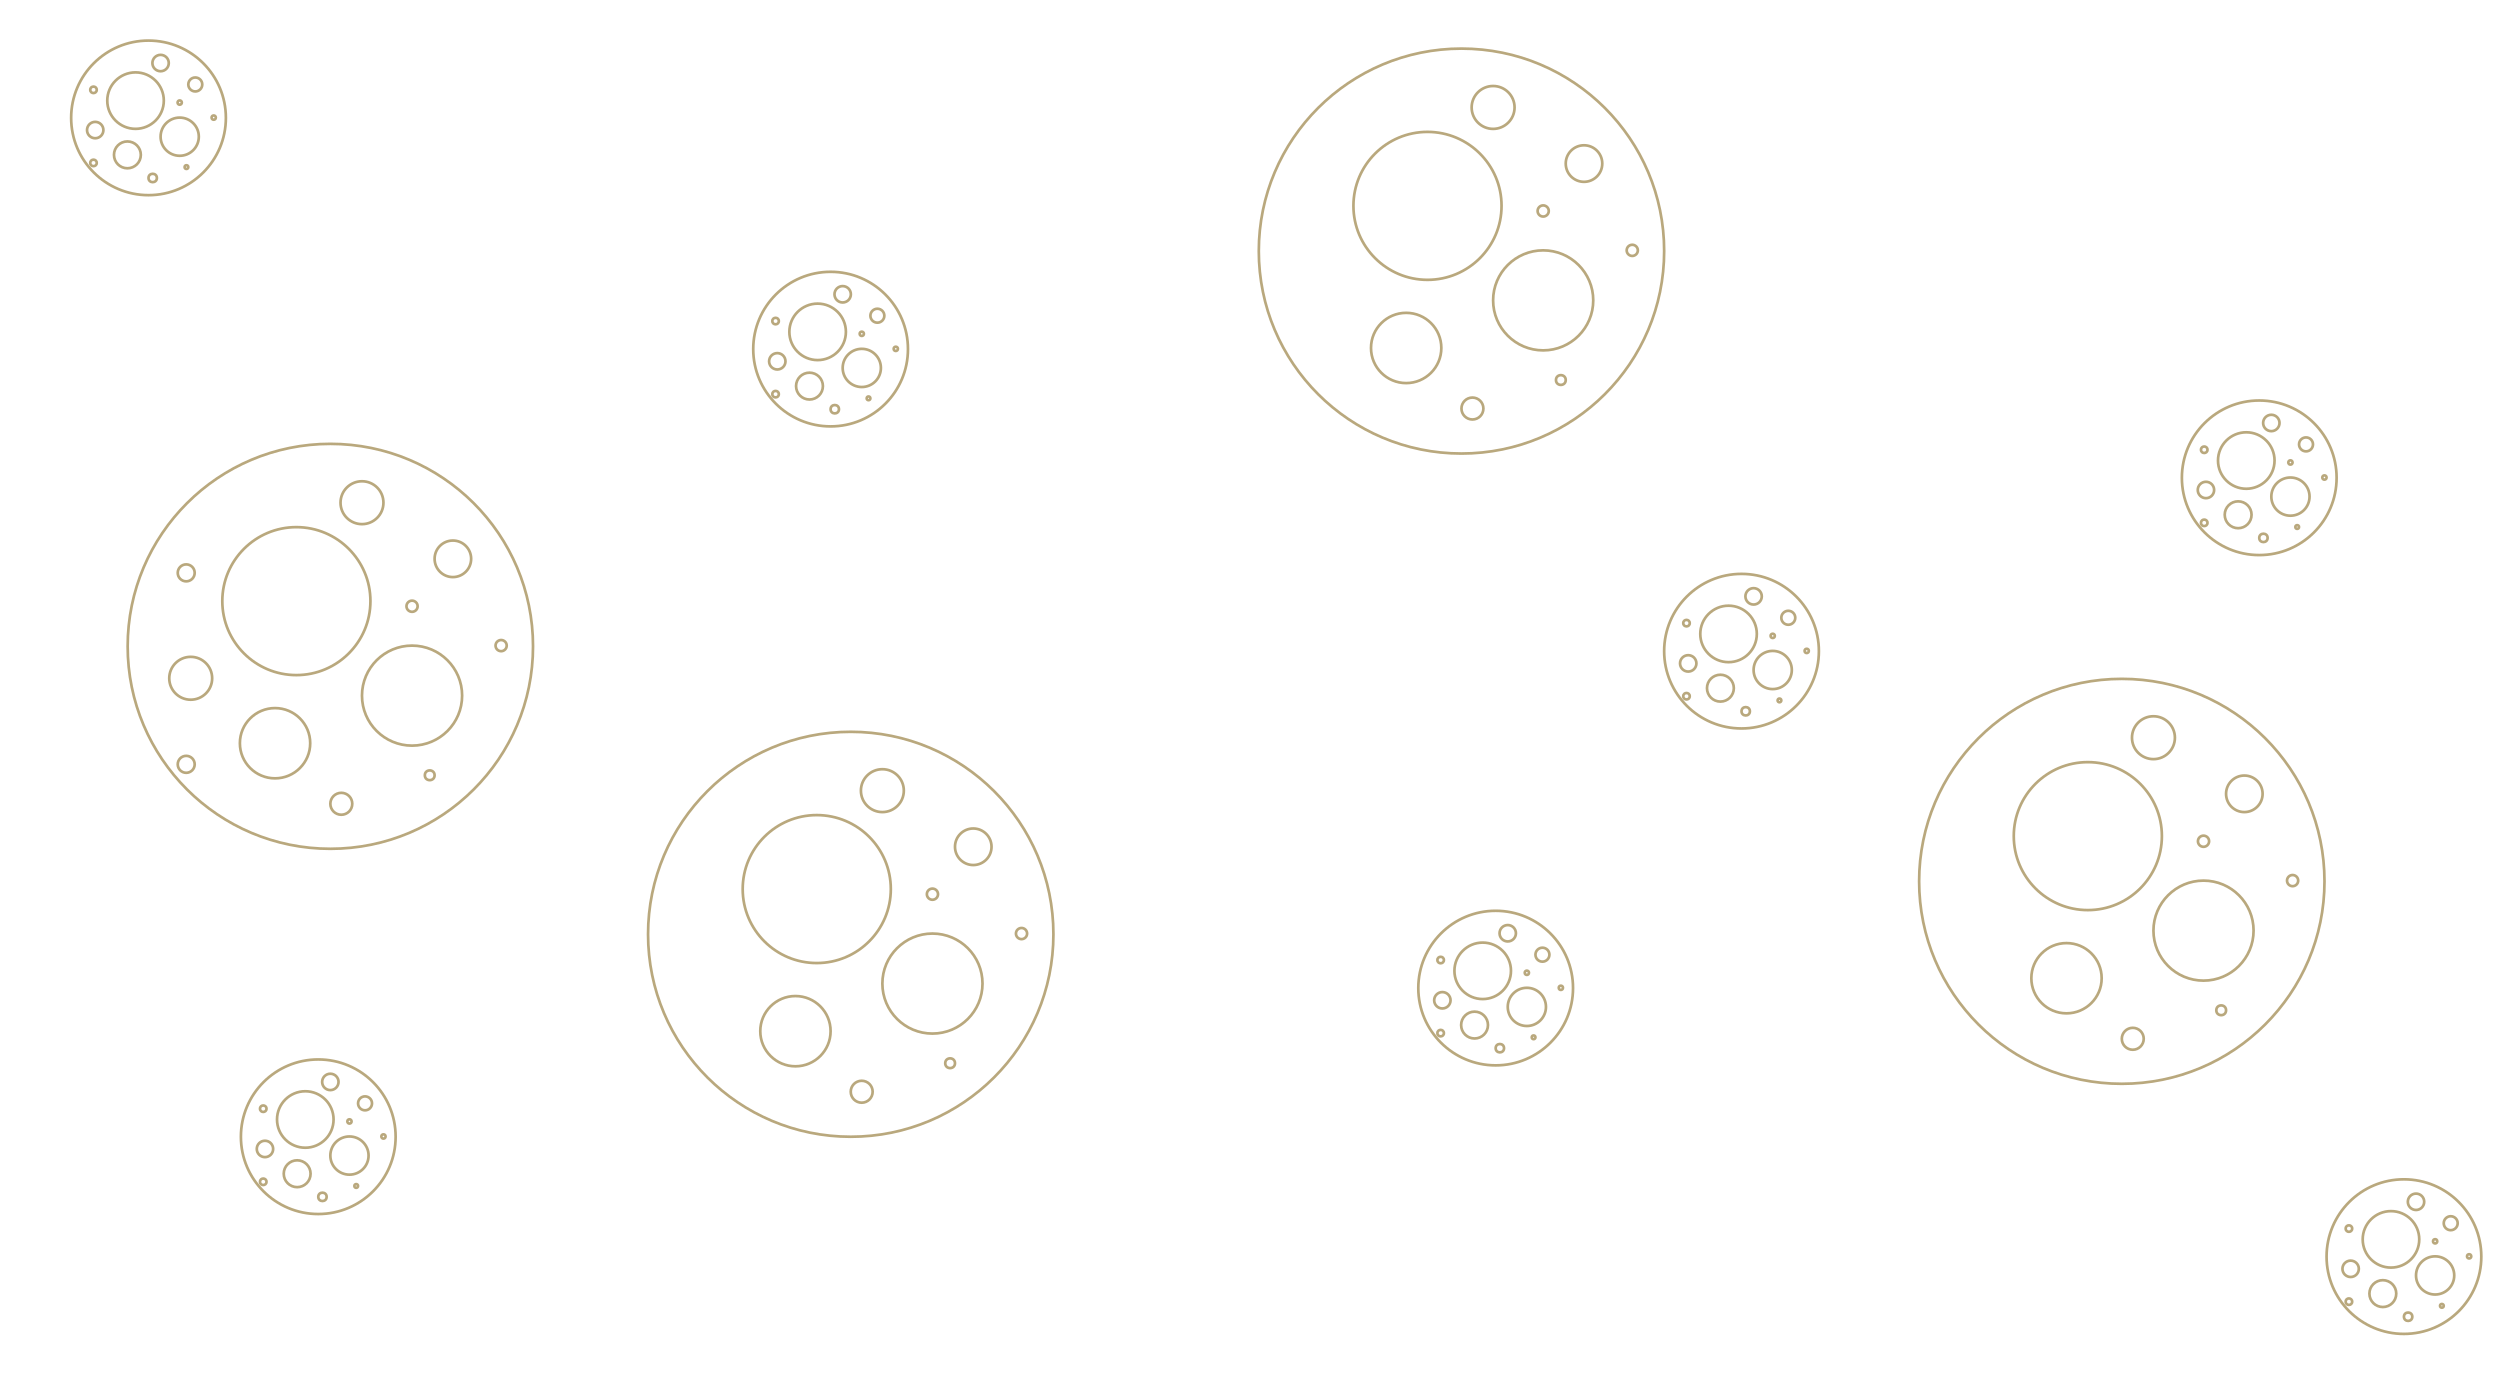 <?xml version="1.0" encoding="utf-8"?>
<!-- Generator: Adobe Illustrator 16.0.0, SVG Export Plug-In . SVG Version: 6.00 Build 0)  -->
<!DOCTYPE svg PUBLIC "-//W3C//DTD SVG 1.1//EN" "http://www.w3.org/Graphics/SVG/1.1/DTD/svg11.dtd">
<svg version="1.1" id="Layer_1" xmlns="http://www.w3.org/2000/svg" xmlns:xlink="http://www.w3.org/1999/xlink" x="0px" y="0px"
	 width="612px" height="336.03px" viewBox="0 0 612 336.03" enable-background="new 0 0 612 336.03" xml:space="preserve">
<g>
	
		<ellipse fill="none" stroke="#B9A87D" stroke-width="0.664" stroke-miterlimit="10" cx="80.868" cy="158.222" rx="49.616" ry="49.564"/>
	
		<ellipse fill="none" stroke="#B9A87D" stroke-width="0.664" stroke-miterlimit="10" cx="100.87" cy="170.288" rx="12.256" ry="12.243"/>
	
		<ellipse fill="none" stroke="#B9A87D" stroke-width="0.664" stroke-miterlimit="10" cx="72.55" cy="147.155" rx="18.13" ry="18.11"/>
	
		<ellipse fill="none" stroke="#B9A87D" stroke-width="0.664" stroke-miterlimit="10" cx="67.331" cy="181.941" rx="8.607" ry="8.598"/>
	
		<ellipse fill="none" stroke="#B9A87D" stroke-width="0.664" stroke-miterlimit="10" cx="46.685" cy="166.043" rx="5.253" ry="5.248"/>
	
		<ellipse fill="none" stroke="#B9A87D" stroke-width="0.664" stroke-miterlimit="10" cx="88.614" cy="123.061" rx="5.253" ry="5.248"/>
	<circle fill="none" stroke="#B9A87D" stroke-width="0.664" stroke-miterlimit="10" cx="110.863" cy="136.798" r="4.473"/>
	<circle fill="none" stroke="#B9A87D" stroke-width="0.664" stroke-miterlimit="10" cx="83.552" cy="196.766" r="2.684"/>
	<circle fill="none" stroke="#B9A87D" stroke-width="0.664" stroke-miterlimit="10" cx="105.197" cy="189.788" r="1.194"/>
	<circle fill="none" stroke="#B9A87D" stroke-width="0.664" stroke-miterlimit="10" cx="45.584" cy="140.237" r="2.076"/>
	<circle fill="none" stroke="#B9A87D" stroke-width="0.664" stroke-miterlimit="10" cx="45.584" cy="187.107" r="2.076"/>
	<circle fill="none" stroke="#B9A87D" stroke-width="0.664" stroke-miterlimit="10" cx="100.87" cy="148.406" r="1.366"/>
	<circle fill="none" stroke="#B9A87D" stroke-width="0.664" stroke-miterlimit="10" cx="122.677" cy="158.044" r="1.366"/>
</g>
<g>
	
		<ellipse fill="none" stroke="#B9A87D" stroke-width="0.664" stroke-miterlimit="10" cx="208.26" cy="228.712" rx="49.616" ry="49.564"/>
	
		<ellipse fill="none" stroke="#B9A87D" stroke-width="0.664" stroke-miterlimit="10" cx="228.261" cy="240.778" rx="12.256" ry="12.243"/>
	
		<ellipse fill="none" stroke="#B9A87D" stroke-width="0.664" stroke-miterlimit="10" cx="199.942" cy="217.646" rx="18.13" ry="18.11"/>
	
		<ellipse fill="none" stroke="#B9A87D" stroke-width="0.664" stroke-miterlimit="10" cx="194.722" cy="252.431" rx="8.607" ry="8.598"/>
	
		<ellipse fill="none" stroke="#B9A87D" stroke-width="0.664" stroke-miterlimit="10" cx="216.005" cy="193.551" rx="5.253" ry="5.248"/>
	<circle fill="none" stroke="#B9A87D" stroke-width="0.664" stroke-miterlimit="10" cx="238.255" cy="207.289" r="4.473"/>
	<circle fill="none" stroke="#B9A87D" stroke-width="0.664" stroke-miterlimit="10" cx="210.943" cy="267.256" r="2.684"/>
	<circle fill="none" stroke="#B9A87D" stroke-width="0.664" stroke-miterlimit="10" cx="232.588" cy="260.278" r="1.194"/>
	<circle fill="none" stroke="#B9A87D" stroke-width="0.664" stroke-miterlimit="10" cx="228.262" cy="218.896" r="1.366"/>
	<circle fill="none" stroke="#B9A87D" stroke-width="0.664" stroke-miterlimit="10" cx="250.068" cy="228.535" r="1.366"/>
</g>
<g>
	
		<ellipse fill="none" stroke="#B9A87D" stroke-width="0.664" stroke-miterlimit="10" cx="357.769" cy="61.463" rx="49.616" ry="49.564"/>
	
		<ellipse fill="none" stroke="#B9A87D" stroke-width="0.664" stroke-miterlimit="10" cx="377.77" cy="73.529" rx="12.256" ry="12.243"/>
	
		<ellipse fill="none" stroke="#B9A87D" stroke-width="0.664" stroke-miterlimit="10" cx="349.45" cy="50.397" rx="18.13" ry="18.11"/>
	
		<ellipse fill="none" stroke="#B9A87D" stroke-width="0.664" stroke-miterlimit="10" cx="344.23" cy="85.183" rx="8.607" ry="8.598"/>
	
		<ellipse fill="none" stroke="#B9A87D" stroke-width="0.664" stroke-miterlimit="10" cx="365.514" cy="26.303" rx="5.254" ry="5.248"/>
	<circle fill="none" stroke="#B9A87D" stroke-width="0.664" stroke-miterlimit="10" cx="387.764" cy="40.04" r="4.473"/>
	<circle fill="none" stroke="#B9A87D" stroke-width="0.664" stroke-miterlimit="10" cx="360.451" cy="100.008" r="2.684"/>
	<circle fill="none" stroke="#B9A87D" stroke-width="0.664" stroke-miterlimit="10" cx="382.097" cy="93.029" r="1.194"/>
	<circle fill="none" stroke="#B9A87D" stroke-width="0.664" stroke-miterlimit="10" cx="377.771" cy="51.647" r="1.366"/>
	<circle fill="none" stroke="#B9A87D" stroke-width="0.664" stroke-miterlimit="10" cx="399.577" cy="61.286" r="1.366"/>
</g>
<g>
	
		<ellipse fill="none" stroke="#B9A87D" stroke-width="0.664" stroke-miterlimit="10" cx="519.419" cy="215.75" rx="49.616" ry="49.564"/>
	
		<ellipse fill="none" stroke="#B9A87D" stroke-width="0.664" stroke-miterlimit="10" cx="539.42" cy="227.816" rx="12.256" ry="12.242"/>
	
		<ellipse fill="none" stroke="#B9A87D" stroke-width="0.664" stroke-miterlimit="10" cx="511.101" cy="204.683" rx="18.13" ry="18.11"/>
	
		<ellipse fill="none" stroke="#B9A87D" stroke-width="0.664" stroke-miterlimit="10" cx="505.881" cy="239.468" rx="8.607" ry="8.598"/>
	
		<ellipse fill="none" stroke="#B9A87D" stroke-width="0.664" stroke-miterlimit="10" cx="527.164" cy="180.589" rx="5.254" ry="5.248"/>
	<circle fill="none" stroke="#B9A87D" stroke-width="0.664" stroke-miterlimit="10" cx="549.414" cy="194.326" r="4.473"/>
	<circle fill="none" stroke="#B9A87D" stroke-width="0.664" stroke-miterlimit="10" cx="522.102" cy="254.294" r="2.684"/>
	<circle fill="none" stroke="#B9A87D" stroke-width="0.664" stroke-miterlimit="10" cx="543.747" cy="247.316" r="1.194"/>
	<circle fill="none" stroke="#B9A87D" stroke-width="0.664" stroke-miterlimit="10" cx="539.421" cy="205.934" r="1.366"/>
	<circle fill="none" stroke="#B9A87D" stroke-width="0.664" stroke-miterlimit="10" cx="561.228" cy="215.572" r="1.366"/>
</g>
<g>
	
		<ellipse fill="none" stroke="#B9A87D" stroke-width="0.664" stroke-miterlimit="10" cx="77.912" cy="278.275" rx="18.939" ry="18.92"/>
	
		<ellipse fill="none" stroke="#B9A87D" stroke-width="0.664" stroke-miterlimit="10" cx="85.547" cy="282.882" rx="4.678" ry="4.673"/>
	
		<ellipse fill="none" stroke="#B9A87D" stroke-width="0.664" stroke-miterlimit="10" cx="74.737" cy="274.052" rx="6.921" ry="6.912"/>
	<circle fill="none" stroke="#B9A87D" stroke-width="0.664" stroke-miterlimit="10" cx="72.744" cy="287.329" r="3.286"/>
	<circle fill="none" stroke="#B9A87D" stroke-width="0.664" stroke-miterlimit="10" cx="64.863" cy="281.261" r="2.005"/>
	<circle fill="none" stroke="#B9A87D" stroke-width="0.664" stroke-miterlimit="10" cx="80.868" cy="264.854" r="2.005"/>
	<circle fill="none" stroke="#B9A87D" stroke-width="0.664" stroke-miterlimit="10" cx="89.362" cy="270.098" r="1.707"/>
	<circle fill="none" stroke="#B9A87D" stroke-width="0.664" stroke-miterlimit="10" cx="78.936" cy="292.989" r="1.024"/>
	<circle fill="none" stroke="#B9A87D" stroke-width="0.664" stroke-miterlimit="10" cx="87.198" cy="290.325" r="0.456"/>
	<circle fill="none" stroke="#B9A87D" stroke-width="0.664" stroke-miterlimit="10" cx="64.443" cy="271.41" r="0.793"/>
	<circle fill="none" stroke="#B9A87D" stroke-width="0.664" stroke-miterlimit="10" cx="64.443" cy="289.302" r="0.793"/>
	<circle fill="none" stroke="#B9A87D" stroke-width="0.664" stroke-miterlimit="10" cx="85.547" cy="274.528" r="0.521"/>
	<circle fill="none" stroke="#B9A87D" stroke-width="0.664" stroke-miterlimit="10" cx="93.871" cy="278.208" r="0.521"/>
</g>
<g>
	
		<ellipse fill="none" stroke="#B9A87D" stroke-width="0.664" stroke-miterlimit="10" cx="203.33" cy="85.462" rx="18.939" ry="18.92"/>
	
		<ellipse fill="none" stroke="#B9A87D" stroke-width="0.664" stroke-miterlimit="10" cx="210.965" cy="90.069" rx="4.678" ry="4.673"/>
	
		<ellipse fill="none" stroke="#B9A87D" stroke-width="0.664" stroke-miterlimit="10" cx="200.155" cy="81.239" rx="6.921" ry="6.912"/>
	<circle fill="none" stroke="#B9A87D" stroke-width="0.664" stroke-miterlimit="10" cx="198.162" cy="94.516" r="3.286"/>
	<circle fill="none" stroke="#B9A87D" stroke-width="0.664" stroke-miterlimit="10" cx="190.281" cy="88.448" r="2.005"/>
	<circle fill="none" stroke="#B9A87D" stroke-width="0.664" stroke-miterlimit="10" cx="206.286" cy="72.042" r="2.005"/>
	<circle fill="none" stroke="#B9A87D" stroke-width="0.664" stroke-miterlimit="10" cx="214.78" cy="77.285" r="1.707"/>
	<circle fill="none" stroke="#B9A87D" stroke-width="0.664" stroke-miterlimit="10" cx="204.354" cy="100.176" r="1.024"/>
	<circle fill="none" stroke="#B9A87D" stroke-width="0.664" stroke-miterlimit="10" cx="212.616" cy="97.512" r="0.456"/>
	<circle fill="none" stroke="#B9A87D" stroke-width="0.664" stroke-miterlimit="10" cx="189.861" cy="78.597" r="0.793"/>
	<circle fill="none" stroke="#B9A87D" stroke-width="0.664" stroke-miterlimit="10" cx="189.861" cy="96.489" r="0.793"/>
	<circle fill="none" stroke="#B9A87D" stroke-width="0.664" stroke-miterlimit="10" cx="210.965" cy="81.715" r="0.521"/>
	<circle fill="none" stroke="#B9A87D" stroke-width="0.664" stroke-miterlimit="10" cx="219.289" cy="85.395" r="0.521"/>
</g>
<g>
	
		<ellipse fill="none" stroke="#B9A87D" stroke-width="0.664" stroke-miterlimit="10" cx="366.139" cy="241.882" rx="18.939" ry="18.92"/>
	
		<ellipse fill="none" stroke="#B9A87D" stroke-width="0.664" stroke-miterlimit="10" cx="373.774" cy="246.489" rx="4.678" ry="4.673"/>
	
		<ellipse fill="none" stroke="#B9A87D" stroke-width="0.664" stroke-miterlimit="10" cx="362.964" cy="237.659" rx="6.921" ry="6.912"/>
	<circle fill="none" stroke="#B9A87D" stroke-width="0.664" stroke-miterlimit="10" cx="360.971" cy="250.936" r="3.286"/>
	<circle fill="none" stroke="#B9A87D" stroke-width="0.664" stroke-miterlimit="10" cx="353.09" cy="244.868" r="2.005"/>
	<circle fill="none" stroke="#B9A87D" stroke-width="0.664" stroke-miterlimit="10" cx="369.095" cy="228.461" r="2.005"/>
	<circle fill="none" stroke="#B9A87D" stroke-width="0.664" stroke-miterlimit="10" cx="377.588" cy="233.705" r="1.708"/>
	<circle fill="none" stroke="#B9A87D" stroke-width="0.664" stroke-miterlimit="10" cx="367.163" cy="256.596" r="1.024"/>
	<circle fill="none" stroke="#B9A87D" stroke-width="0.664" stroke-miterlimit="10" cx="375.425" cy="253.932" r="0.456"/>
	<circle fill="none" stroke="#B9A87D" stroke-width="0.664" stroke-miterlimit="10" cx="352.67" cy="235.017" r="0.793"/>
	<circle fill="none" stroke="#B9A87D" stroke-width="0.664" stroke-miterlimit="10" cx="352.67" cy="252.909" r="0.793"/>
	<circle fill="none" stroke="#B9A87D" stroke-width="0.664" stroke-miterlimit="10" cx="373.773" cy="238.135" r="0.521"/>
	<circle fill="none" stroke="#B9A87D" stroke-width="0.664" stroke-miterlimit="10" cx="382.098" cy="241.815" r="0.521"/>
</g>
<g>
	
		<ellipse fill="none" stroke="#B9A87D" stroke-width="0.664" stroke-miterlimit="10" cx="426.324" cy="159.409" rx="18.939" ry="18.92"/>
	
		<ellipse fill="none" stroke="#B9A87D" stroke-width="0.664" stroke-miterlimit="10" cx="433.959" cy="164.016" rx="4.678" ry="4.673"/>
	
		<ellipse fill="none" stroke="#B9A87D" stroke-width="0.664" stroke-miterlimit="10" cx="423.149" cy="155.186" rx="6.921" ry="6.912"/>
	<circle fill="none" stroke="#B9A87D" stroke-width="0.664" stroke-miterlimit="10" cx="421.157" cy="168.463" r="3.286"/>
	<circle fill="none" stroke="#B9A87D" stroke-width="0.664" stroke-miterlimit="10" cx="413.276" cy="162.395" r="2.005"/>
	<circle fill="none" stroke="#B9A87D" stroke-width="0.664" stroke-miterlimit="10" cx="429.281" cy="145.988" r="2.005"/>
	<circle fill="none" stroke="#B9A87D" stroke-width="0.664" stroke-miterlimit="10" cx="437.774" cy="151.231" r="1.708"/>
	<circle fill="none" stroke="#B9A87D" stroke-width="0.664" stroke-miterlimit="10" cx="427.349" cy="174.123" r="1.024"/>
	<circle fill="none" stroke="#B9A87D" stroke-width="0.664" stroke-miterlimit="10" cx="435.611" cy="171.459" r="0.456"/>
	<circle fill="none" stroke="#B9A87D" stroke-width="0.664" stroke-miterlimit="10" cx="412.855" cy="152.544" r="0.793"/>
	<circle fill="none" stroke="#B9A87D" stroke-width="0.664" stroke-miterlimit="10" cx="412.855" cy="170.436" r="0.793"/>
	<circle fill="none" stroke="#B9A87D" stroke-width="0.664" stroke-miterlimit="10" cx="433.959" cy="155.662" r="0.521"/>
	<circle fill="none" stroke="#B9A87D" stroke-width="0.664" stroke-miterlimit="10" cx="442.283" cy="159.342" r="0.521"/>
</g>
<g>
	
		<ellipse fill="none" stroke="#B9A87D" stroke-width="0.664" stroke-miterlimit="10" cx="553.063" cy="116.962" rx="18.939" ry="18.92"/>
	
		<ellipse fill="none" stroke="#B9A87D" stroke-width="0.664" stroke-miterlimit="10" cx="560.699" cy="121.569" rx="4.678" ry="4.673"/>
	
		<ellipse fill="none" stroke="#B9A87D" stroke-width="0.664" stroke-miterlimit="10" cx="549.889" cy="112.739" rx="6.921" ry="6.912"/>
	<circle fill="none" stroke="#B9A87D" stroke-width="0.664" stroke-miterlimit="10" cx="547.896" cy="126.016" r="3.286"/>
	<circle fill="none" stroke="#B9A87D" stroke-width="0.664" stroke-miterlimit="10" cx="540.015" cy="119.948" r="2.005"/>
	<circle fill="none" stroke="#B9A87D" stroke-width="0.664" stroke-miterlimit="10" cx="556.02" cy="103.542" r="2.005"/>
	<circle fill="none" stroke="#B9A87D" stroke-width="0.664" stroke-miterlimit="10" cx="564.513" cy="108.785" r="1.708"/>
	<circle fill="none" stroke="#B9A87D" stroke-width="0.664" stroke-miterlimit="10" cx="554.088" cy="131.676" r="1.024"/>
	<circle fill="none" stroke="#B9A87D" stroke-width="0.664" stroke-miterlimit="10" cx="562.35" cy="129.012" r="0.456"/>
	<circle fill="none" stroke="#B9A87D" stroke-width="0.664" stroke-miterlimit="10" cx="539.595" cy="110.097" r="0.793"/>
	<circle fill="none" stroke="#B9A87D" stroke-width="0.664" stroke-miterlimit="10" cx="539.595" cy="127.989" r="0.793"/>
	<circle fill="none" stroke="#B9A87D" stroke-width="0.664" stroke-miterlimit="10" cx="560.698" cy="113.215" r="0.521"/>
	<circle fill="none" stroke="#B9A87D" stroke-width="0.664" stroke-miterlimit="10" cx="569.022" cy="116.895" r="0.521"/>
</g>
<g>
	
		<ellipse fill="none" stroke="#B9A87D" stroke-width="0.664" stroke-miterlimit="10" cx="588.484" cy="307.62" rx="18.939" ry="18.92"/>
	
		<ellipse fill="none" stroke="#B9A87D" stroke-width="0.664" stroke-miterlimit="10" cx="596.12" cy="312.226" rx="4.678" ry="4.673"/>
	
		<ellipse fill="none" stroke="#B9A87D" stroke-width="0.664" stroke-miterlimit="10" cx="585.31" cy="303.396" rx="6.921" ry="6.912"/>
	<circle fill="none" stroke="#B9A87D" stroke-width="0.664" stroke-miterlimit="10" cx="583.317" cy="316.673" r="3.286"/>
	<circle fill="none" stroke="#B9A87D" stroke-width="0.664" stroke-miterlimit="10" cx="575.436" cy="310.605" r="2.005"/>
	<circle fill="none" stroke="#B9A87D" stroke-width="0.664" stroke-miterlimit="10" cx="591.441" cy="294.199" r="2.005"/>
	<circle fill="none" stroke="#B9A87D" stroke-width="0.664" stroke-miterlimit="10" cx="599.934" cy="299.442" r="1.708"/>
	<circle fill="none" stroke="#B9A87D" stroke-width="0.664" stroke-miterlimit="10" cx="589.509" cy="322.333" r="1.024"/>
	<circle fill="none" stroke="#B9A87D" stroke-width="0.664" stroke-miterlimit="10" cx="597.771" cy="319.669" r="0.456"/>
	<circle fill="none" stroke="#B9A87D" stroke-width="0.664" stroke-miterlimit="10" cx="575.016" cy="300.754" r="0.793"/>
	<circle fill="none" stroke="#B9A87D" stroke-width="0.664" stroke-miterlimit="10" cx="575.016" cy="318.646" r="0.793"/>
	<circle fill="none" stroke="#B9A87D" stroke-width="0.664" stroke-miterlimit="10" cx="596.119" cy="303.873" r="0.521"/>
	<circle fill="none" stroke="#B9A87D" stroke-width="0.664" stroke-miterlimit="10" cx="604.443" cy="307.552" r="0.521"/>
</g>
<g>
	
		<ellipse fill="none" stroke="#B9A87D" stroke-width="0.664" stroke-miterlimit="10" cx="36.356" cy="28.855" rx="18.939" ry="18.92"/>
	
		<ellipse fill="none" stroke="#B9A87D" stroke-width="0.664" stroke-miterlimit="10" cx="43.991" cy="33.461" rx="4.678" ry="4.673"/>
	
		<ellipse fill="none" stroke="#B9A87D" stroke-width="0.664" stroke-miterlimit="10" cx="33.181" cy="24.631" rx="6.921" ry="6.912"/>
	<circle fill="none" stroke="#B9A87D" stroke-width="0.664" stroke-miterlimit="10" cx="31.188" cy="37.909" r="3.286"/>
	<circle fill="none" stroke="#B9A87D" stroke-width="0.664" stroke-miterlimit="10" cx="23.308" cy="31.84" r="2.005"/>
	<circle fill="none" stroke="#B9A87D" stroke-width="0.664" stroke-miterlimit="10" cx="39.312" cy="15.434" r="2.005"/>
	<circle fill="none" stroke="#B9A87D" stroke-width="0.664" stroke-miterlimit="10" cx="47.806" cy="20.677" r="1.708"/>
	<circle fill="none" stroke="#B9A87D" stroke-width="0.664" stroke-miterlimit="10" cx="37.38" cy="43.569" r="1.024"/>
	<circle fill="none" stroke="#B9A87D" stroke-width="0.664" stroke-miterlimit="10" cx="45.643" cy="40.905" r="0.456"/>
	<circle fill="none" stroke="#B9A87D" stroke-width="0.664" stroke-miterlimit="10" cx="22.887" cy="21.99" r="0.793"/>
	<circle fill="none" stroke="#B9A87D" stroke-width="0.664" stroke-miterlimit="10" cx="22.887" cy="39.881" r="0.793"/>
	<circle fill="none" stroke="#B9A87D" stroke-width="0.664" stroke-miterlimit="10" cx="43.991" cy="25.108" r="0.521"/>
	<circle fill="none" stroke="#B9A87D" stroke-width="0.664" stroke-miterlimit="10" cx="52.315" cy="28.788" r="0.521"/>
</g>
</svg>
